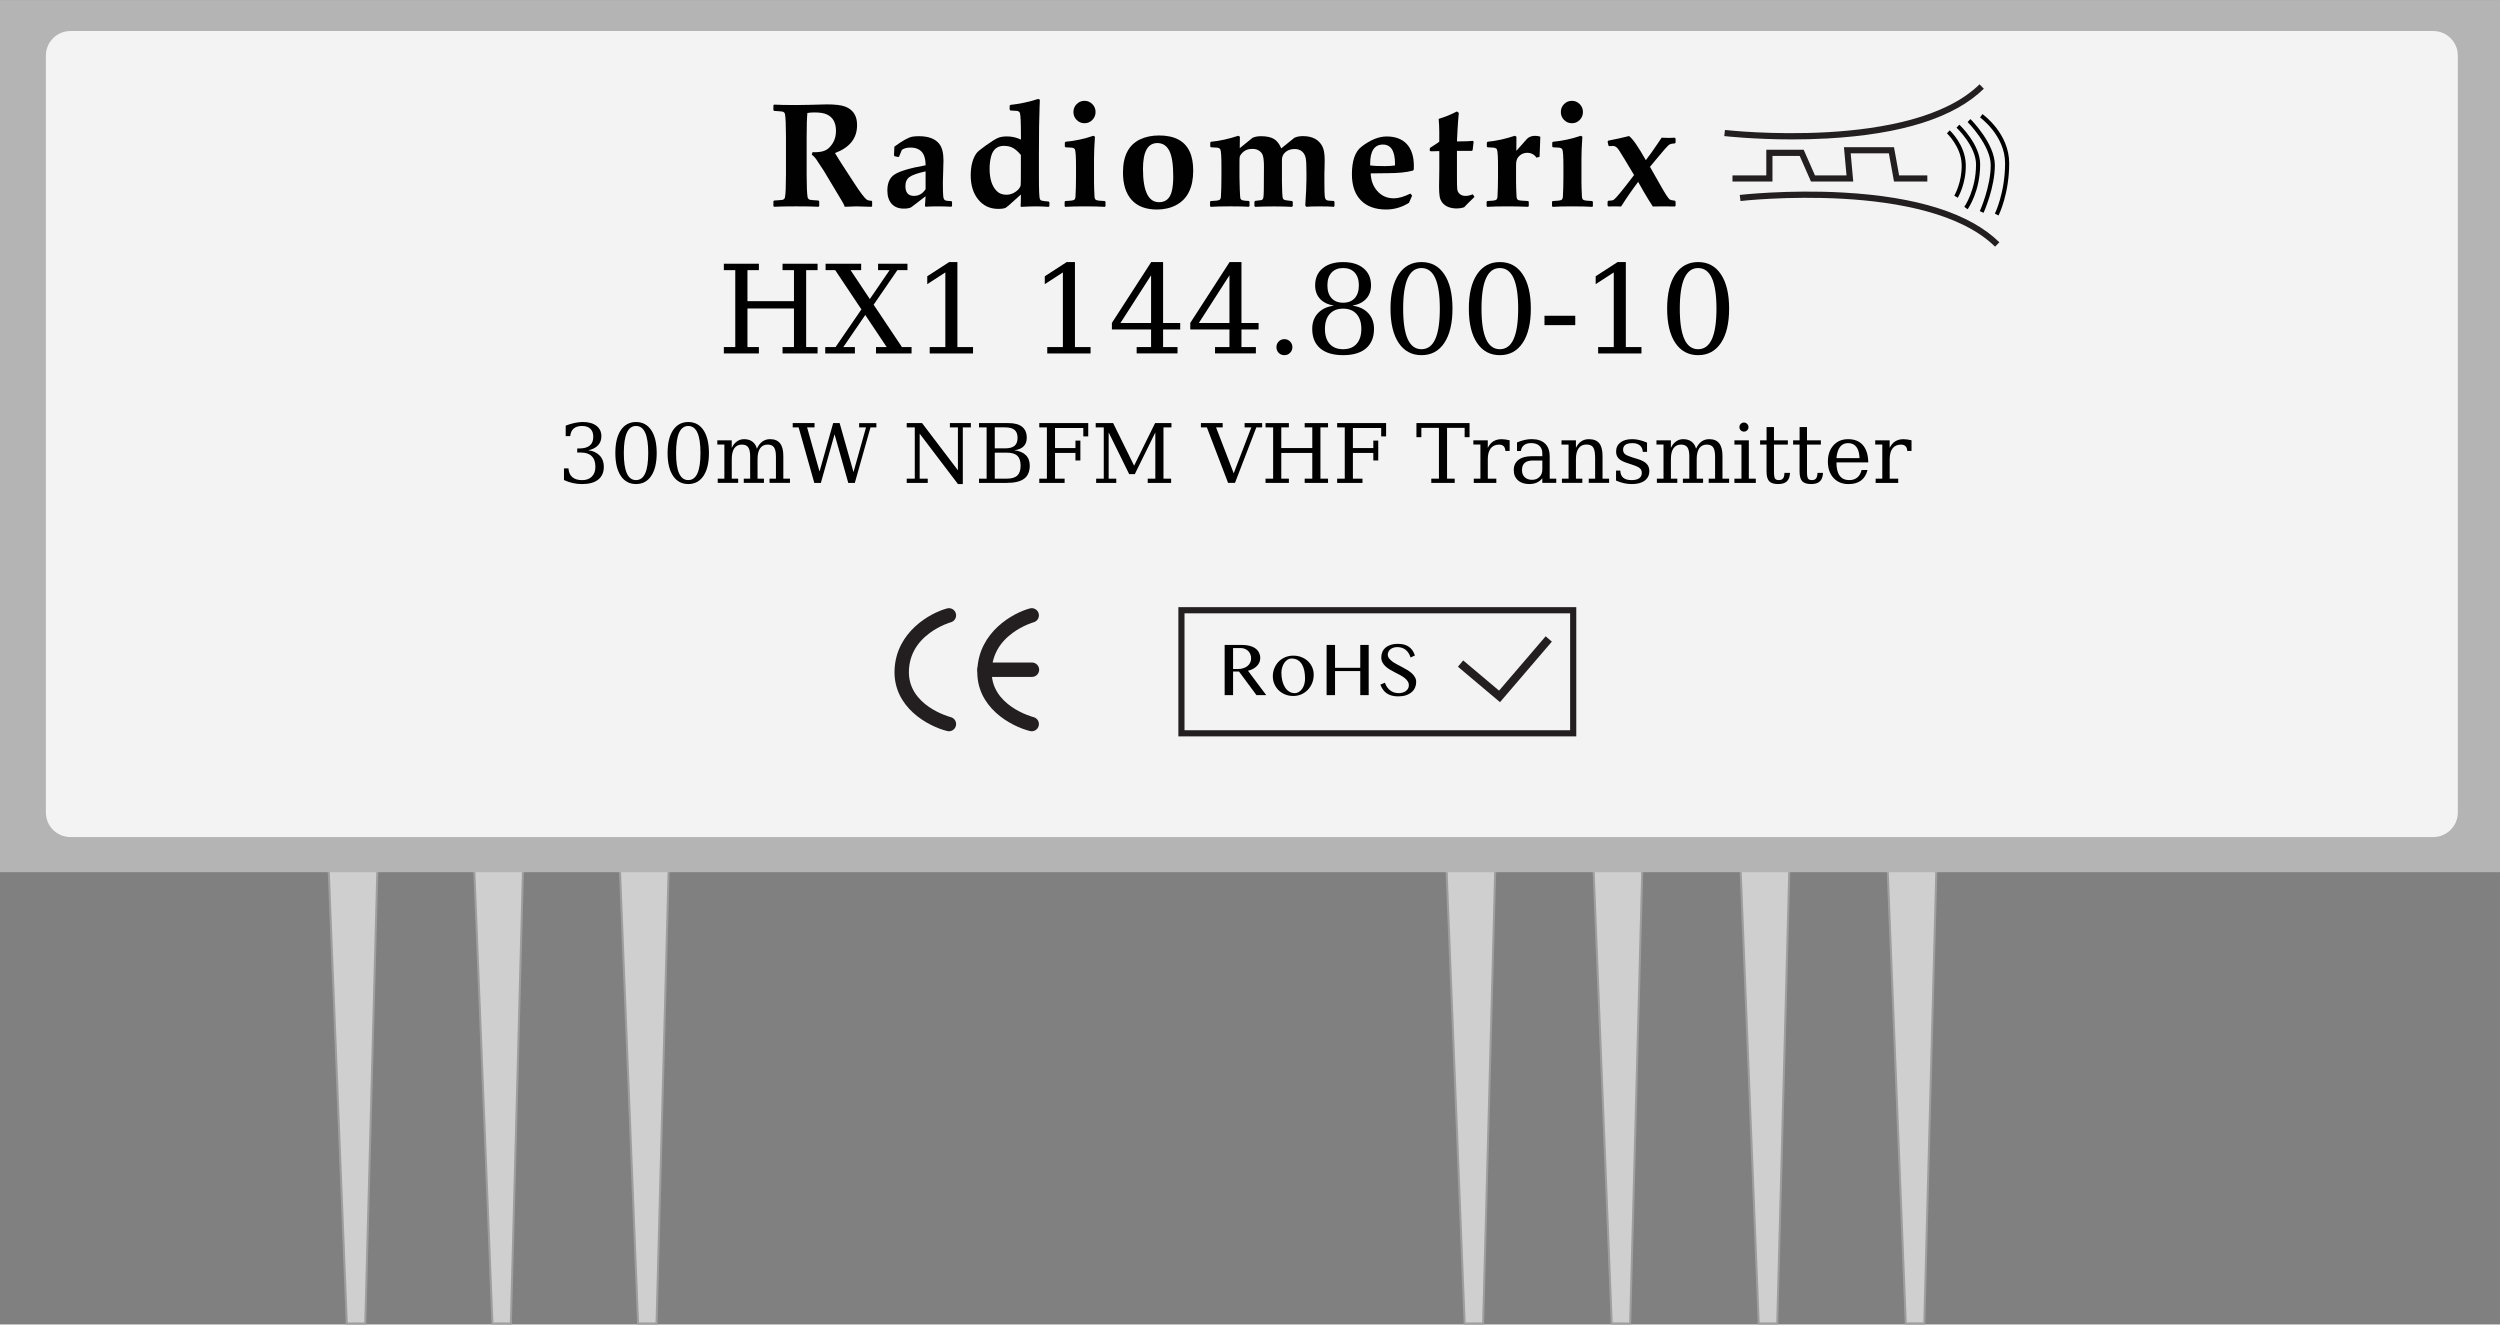 <?xml version="1.0" encoding="UTF-8" standalone="no"?>
<!-- Generator: Adobe Illustrator 16.0.0, SVG Export Plug-In . SVG Version: 6.00 Build 0)  -->

<svg
   xmlns:dc="http://purl.org/dc/elements/1.1/"
   xmlns:cc="http://creativecommons.org/ns#"
   xmlns:rdf="http://www.w3.org/1999/02/22-rdf-syntax-ns#"
   xmlns:svg="http://www.w3.org/2000/svg"
   xmlns="http://www.w3.org/2000/svg"
   xmlns:sodipodi="http://sodipodi.sourceforge.net/DTD/sodipodi-0.dtd"
   xmlns:inkscape="http://www.inkscape.org/namespaces/inkscape"
   width="1.693in"
   x="0px"
   version="1.1"
   y="0px"
   gorn="0"
   height="0.897in"
   viewBox="0 0 121.89 64.57"
   id="Layer_1"
   enable-background="new 0 0 121.89 64.57"
   xml:space="preserve"
   inkscape:version="0.91 r13725"
   sodipodi:docname="HX1_breadbord.svg"><rect x="0" y="0" width="121.89" height="64.57" fill="#808080" stroke="none"/><defs
     id="defs188" /><sodipodi:namedview
     pagecolor="#ffffff"
     bordercolor="#666666"
     borderopacity="1"
     objecttolerance="10"
     gridtolerance="10"
     guidetolerance="10"
     inkscape:pageopacity="0"
     inkscape:pageshadow="2"
     inkscape:window-width="1366"
     inkscape:window-height="715"
     id="namedview186"
     showgrid="false"
     inkscape:zoom="3.2950682"
     inkscape:cx="64.285868"
     inkscape:cy="58.211743"
     inkscape:window-x="0"
     inkscape:window-y="24"
     inkscape:window-maximized="1"
     inkscape:current-layer="Layer_1" /><desc
     id="desc3"><referenceFile>ntx2.svg</referenceFile></desc><g
     id="g5"><path
       style="fill:#cfcfcf"
       d="m 16.009,42.021 0.9,22.5 0.9,0 0.6,-22.5 z"
       id="polygon7" /><path
       fill="#9E9E9E"
       gorn="0.1.1"
       id="connector8pin"
       d="M17.857,64.571H16.86l-0.002-0.048l-0.901-22.553h2.503L17.857,64.571z M16.957,64.472h0.803l0.598-22.401h-2.297L16.957,64.472z" /></g><g
     id="g10"><path
       style="fill:#cfcfcf"
       d="m 23.108,42.021 0.901,22.5 0.899,0 0.601,-22.5"
       id="polyline12" /><path
       style="fill:#9e9e9e"
       d="m 24.957,64.571 -0.996,0 -0.002,-0.048 -0.9,-22.501 0.099,-0.003 0.899,22.453 0.802,0 0.6,-22.452 0.1,10e-4 z"
       id="connector9pin" /></g><g
     id="g15"><path
       style="fill:#cfcfcf"
       d="m 30.209,42.021 0.9,22.5 0.901,0 0.599,-22.5"
       id="polyline17" /><path
       style="fill:#9e9e9e"
       d="m 32.059,64.571 -0.997,0 -0.002,-0.048 -0.901,-22.501 0.101,-0.003 0.897,22.453 0.804,0 0.599,-22.452 0.099,10e-4 z"
       id="connector10pin" /></g><g
     id="g20"><path
       style="fill:#cfcfcf"
       d="m 92.02,42.02 0.899,22.501 0.9,0 0.6,-22.501"
       id="polyline22" /><path
       style="fill:#9e9e9e"
       d="m 93.868,64.57 -0.997,0 -0.002,-0.047 -0.9,-22.502 0.1,-0.003 0.898,22.453 0.804,0 0.598,-22.451 0.101,10e-4 z"
       id="connector14pin" /></g><g
     id="g25"><path
       style="fill:#cfcfcf"
       d="m 70.511,42.021 0.9,22.5 0.901,0 0.599,-22.5 z"
       id="polygon27" /><path
       fill="#9E9E9E"
       gorn="0.5.1"
       id="connector11pin"
       d="M72.359,64.571h-0.996l-0.002-0.048l-0.902-22.553h2.504L72.359,64.571z M71.459,64.472h0.804l0.597-22.401h-2.296L71.459,64.472z" /></g><g
     id="g30"><path
       style="fill:#cfcfcf"
       d="m 77.68,42.021 0.9,22.5 0.9,0 0.6,-22.5"
       id="polyline32" /><path
       style="fill:#9e9e9e"
       d="m 79.529,64.571 -0.996,0 -0.002,-0.048 -0.9,-22.501 0.099,-0.003 0.899,22.453 0.803,0 0.599,-22.452 0.1,10e-4 z"
       id="connector12pin" /></g><g
     id="g35"><path
       style="fill:#cfcfcf"
       d="m 84.85,42.021 0.9,22.5 0.9,0 0.6,-22.5"
       id="polyline37" /><path
       style="fill:#9e9e9e"
       d="m 86.699,64.571 -0.998,0 -0.002,-0.048 -0.9,-22.501 0.101,-0.003 0.897,22.453 0.805,0 0.597,-22.452 0.102,10e-4 z"
       id="connector13pin" /></g><path
     style="fill:#b4b4b4"
     d="m 0,-0.001 121.89,0 0,42.521 -121.89,0 z"
     id="rect40" /><path
     d="M119.834,39.607c0,0.662-0.537,1.199-1.2,1.199H3.436c-0.663,0-1.2-0.537-1.2-1.199v-36.9c0-0.663,0.537-1.2,1.2-1.2h115.198c0.663,0,1.2,0.537,1.2,1.2V39.607z"
     id="path42"
     fill="#F3F3F3" /><g
     id="g44"><path
       fill="#010101"
       d="M42.522,10.042l-0.035,0.035c-0.017,0-0.061-0.001-0.134-0.003c-0.321-0.012-0.521-0.018-0.601-0.018c-0.12,0-0.31,0.007-0.57,0.021c-0.009-0.056-0.054-0.15-0.133-0.281L40.177,8.34l-0.391-0.594c-0.049-0.072-0.118-0.144-0.207-0.214l0.038-0.12c0.054,0.002,0.094,0.004,0.12,0.004c0.229,0,0.41-0.037,0.541-0.109c0.12-0.065,0.229-0.18,0.331-0.344c0.101-0.164,0.15-0.36,0.15-0.587c0-0.396-0.147-0.663-0.442-0.801c-0.141-0.066-0.346-0.099-0.615-0.099c-0.117,0-0.23,0.009-0.338,0.028c-0.023,0.229-0.035,0.621-0.035,1.174v1.838c0,0.558,0.016,0.921,0.046,1.09c0.012,0.068,0.052,0.111,0.119,0.13c0.035,0.009,0.173,0.021,0.411,0.035l0.036,0.035v0.235l-0.032,0.035c-0.234-0.014-0.596-0.021-1.083-0.021c-0.504,0-0.864,0.007-1.083,0.021l-0.035-0.032V9.807l0.035-0.035c0.239-0.014,0.377-0.026,0.412-0.035c0.067-0.019,0.107-0.062,0.119-0.13c0.03-0.168,0.046-0.532,0.046-1.09v-1.86c0-0.558-0.016-0.921-0.046-1.09c-0.012-0.068-0.052-0.111-0.119-0.13c-0.035-0.009-0.173-0.021-0.412-0.035l-0.035-0.035V5.127l0.035-0.032c0.23,0.014,0.591,0.021,1.083,0.021c0.286,0,0.519-0.004,0.696-0.011c0.354-0.014,0.619-0.021,0.795-0.021c0.405,0,0.703,0.036,0.893,0.109c0.256,0.099,0.427,0.265,0.514,0.499c0.042,0.115,0.063,0.251,0.063,0.408c0,0.637-0.359,1.09-1.076,1.357c0.117,0.197,0.241,0.396,0.373,0.598l0.541,0.833c0.318,0.492,0.531,0.772,0.637,0.84c0.054,0.035,0.129,0.053,0.225,0.053l0.035,0.035V10.042z"
       id="path46" /><path
       fill="#010101"
       d="M46.418,10.035l-0.038,0.039c-0.197-0.012-0.424-0.018-0.679-0.018c-0.199,0-0.391,0.006-0.573,0.018l-0.031-0.039l0.031-0.471l-0.682,0.521c-0.055,0.04-0.132,0.064-0.232,0.074c-0.04,0.004-0.087,0.007-0.141,0.007c-0.26,0-0.46-0.079-0.6-0.235c-0.14-0.157-0.209-0.374-0.209-0.65c0-0.366,0.116-0.625,0.348-0.777c0.251-0.166,0.756-0.316,1.516-0.45c0-0.373-0.099-0.623-0.295-0.749c-0.12-0.077-0.263-0.116-0.43-0.116c-0.183,0-0.326,0.037-0.432,0.112l-0.134,0.327l-0.046,0.024l-0.18-0.042L43.588,7.56l0.018-0.415c0.387-0.286,0.678-0.448,0.872-0.485c0.082-0.017,0.188-0.025,0.32-0.025c0.461,0,0.791,0.121,0.987,0.362C45.929,7.173,46,7.443,46,7.806c0,0.089-0.004,0.232-0.011,0.429c-0.012,0.328-0.018,0.547-0.018,0.658c0,0.354,0.006,0.58,0.018,0.677s0.039,0.159,0.083,0.185c0.043,0.026,0.146,0.041,0.311,0.045l0.035,0.039V10.035z M45.128,9.216V8.351c-0.387,0.084-0.647,0.175-0.782,0.272s-0.202,0.246-0.202,0.445c0,0.319,0.14,0.478,0.418,0.478C44.799,9.546,44.988,9.436,45.128,9.216z"
       id="path48" /><path
       fill="#010101"
       d="M51.163,10.045l-0.035,0.035c-0.229-0.016-0.437-0.024-0.622-0.024c-0.176,0-0.414,0.008-0.714,0.024l-0.031-0.024c0.009-0.115,0.014-0.307,0.014-0.577c-0.084,0.07-0.205,0.178-0.362,0.324c-0.194,0.18-0.321,0.288-0.38,0.323c-0.074,0.035-0.196,0.053-0.365,0.053c-0.4,0-0.725-0.151-0.971-0.454s-0.369-0.694-0.369-1.174c0-0.466,0.096-0.83,0.285-1.09c0.049-0.068,0.194-0.188,0.436-0.362c0.281-0.202,0.486-0.33,0.615-0.383c0.113-0.047,0.256-0.07,0.43-0.07c0.243,0,0.471,0.051,0.682,0.155V6.604c0-0.616-0.016-0.979-0.046-1.09c-0.017-0.061-0.064-0.098-0.144-0.112c-0.038-0.007-0.146-0.014-0.324-0.021l-0.035-0.039V5.148l0.035-0.039c0.45-0.047,0.904-0.144,1.361-0.292l0.077,0.042c0,0.009-0.005,0.125-0.014,0.348c-0.021,0.504-0.032,1.261-0.032,2.271v1.136c0,0.659,0.016,1.021,0.046,1.086c0.019,0.04,0.045,0.064,0.077,0.074c0.052,0.017,0.169,0.032,0.352,0.046l0.035,0.035V10.045z M49.774,8.21V7.549c-0.169-0.202-0.33-0.331-0.485-0.387c-0.105-0.038-0.218-0.056-0.337-0.056c-0.324,0-0.532,0.167-0.626,0.499c-0.052,0.186-0.077,0.392-0.077,0.619c0,0.485,0.113,0.845,0.341,1.079c0.119,0.125,0.28,0.187,0.481,0.187c0.166,0,0.321-0.053,0.464-0.158c0.129-0.094,0.205-0.195,0.229-0.302C49.771,8.997,49.774,8.724,49.774,8.21z"
       id="path50" /><path
       fill="#010101"
       d="M53.9,10.045l-0.035,0.035c-0.223-0.016-0.544-0.024-0.963-0.024c-0.42,0-0.74,0.008-0.96,0.024l-0.035-0.035V9.831l0.035-0.035c0.225-0.007,0.364-0.024,0.418-0.053c0.047-0.021,0.073-0.077,0.077-0.168c0.017-0.305,0.025-0.632,0.025-0.981V8.091c0-0.455-0.018-0.724-0.053-0.809c-0.02-0.047-0.069-0.076-0.151-0.088c-0.028-0.005-0.13-0.011-0.306-0.018l-0.035-0.035V6.945l0.035-0.039c0.449-0.04,0.903-0.137,1.36-0.292l0.073,0.046c-0.03,0.426-0.045,0.786-0.045,1.079v1.122c0,0.171,0.008,0.409,0.024,0.714c0.005,0.091,0.03,0.147,0.077,0.168c0.054,0.028,0.193,0.046,0.418,0.053L53.9,9.831V10.045z M53.415,5.458c0,0.15-0.053,0.278-0.158,0.385c-0.105,0.107-0.231,0.16-0.38,0.16c-0.149,0-0.277-0.053-0.383-0.16c-0.105-0.106-0.158-0.235-0.158-0.385c0-0.155,0.054-0.285,0.16-0.39s0.233-0.158,0.381-0.158c0.146,0,0.271,0.053,0.378,0.158C53.362,5.173,53.415,5.303,53.415,5.458z"
       id="path52" /><path
       fill="#010101"
       d="M58.176,8.312c0,0.83-0.278,1.391-0.836,1.684c-0.272,0.143-0.583,0.214-0.933,0.214c-0.539,0-0.949-0.156-1.231-0.468c-0.283-0.312-0.424-0.758-0.424-1.339c0-0.804,0.274-1.339,0.822-1.607c0.27-0.131,0.583-0.197,0.938-0.197c0.748,0,1.244,0.259,1.487,0.777C58.118,7.625,58.176,7.938,58.176,8.312z M57.203,8.601c0-0.583-0.063-1.001-0.191-1.253s-0.323-0.378-0.586-0.378c-0.466,0-0.699,0.421-0.699,1.262c0,1.081,0.262,1.621,0.784,1.621c0.325,0,0.533-0.179,0.622-0.538C57.179,9.127,57.203,8.889,57.203,8.601z"
       id="path54" /><path
       fill="#010101"
       d="M65.064,10.039l-0.035,0.039c-0.135-0.014-0.377-0.021-0.723-0.021c-0.289,0-0.494,0.007-0.615,0.021l-0.051-0.067c0.039-0.583,0.057-1.009,0.057-1.276v-0.32c0-0.344-0.01-0.575-0.031-0.692c-0.025-0.141-0.084-0.253-0.176-0.337s-0.215-0.126-0.373-0.126c-0.176,0-0.322,0.049-0.439,0.147s-0.176,0.224-0.176,0.376v1.048l0.014,0.556c0.006,0.15,0.018,0.249,0.039,0.295c0.014,0.03,0.047,0.053,0.096,0.066c0.041,0.012,0.156,0.027,0.34,0.046l0.039,0.035v0.211l-0.041,0.039c-0.285-0.014-0.572-0.021-0.861-0.021c-0.362,0-0.671,0.007-0.929,0.021l-0.039-0.039V9.831l0.035-0.042c0.148-0.014,0.25-0.027,0.307-0.039c0.042-0.01,0.072-0.045,0.091-0.105c0.015-0.045,0.022-0.175,0.025-0.391l0.007-1.135c0-0.263-0.021-0.45-0.06-0.562c-0.033-0.089-0.096-0.163-0.187-0.222c-0.082-0.054-0.19-0.081-0.324-0.081c-0.211,0-0.378,0.07-0.502,0.211c-0.059,0.066-0.094,0.119-0.104,0.158c-0.01,0.04-0.016,0.128-0.016,0.264V8.65c0,0.15,0.005,0.345,0.015,0.583c0.009,0.246,0.019,0.389,0.027,0.429c0.015,0.049,0.054,0.083,0.118,0.1s0.162,0.027,0.294,0.03l0.035,0.035v0.214l-0.035,0.035c-0.199-0.014-0.497-0.021-0.894-0.021c-0.419,0-0.739,0.008-0.96,0.024l-0.035-0.035V9.831l0.035-0.035c0.226-0.007,0.365-0.024,0.419-0.053c0.047-0.021,0.072-0.077,0.077-0.168c0.017-0.305,0.024-0.632,0.024-0.981V8.091c0-0.469-0.018-0.738-0.053-0.809c-0.023-0.047-0.073-0.076-0.151-0.088c-0.027-0.005-0.13-0.011-0.306-0.018l-0.035-0.035V6.945l0.035-0.039c0.422-0.04,0.866-0.137,1.333-0.292l0.077,0.046l-0.007,0.559l0.625-0.506c0.115-0.052,0.251-0.078,0.408-0.078c0.27,0,0.479,0.044,0.63,0.132c0.148,0.088,0.27,0.242,0.361,0.462l0.641-0.517c0.113-0.054,0.254-0.081,0.418-0.081c0.451,0,0.766,0.164,0.941,0.492c0.078,0.146,0.117,0.368,0.117,0.668c0,0.124-0.002,0.217-0.004,0.278L64.58,8.203c-0.004,0.113-0.008,0.188-0.008,0.225v0.457c0,0.354,0.006,0.58,0.018,0.677c0.012,0.098,0.039,0.159,0.082,0.185c0.041,0.026,0.162,0.041,0.357,0.046l0.035,0.039V10.039z"
       id="path56" /><path
       fill="#010101"
       d="M68.934,8.084c0,0.04-0.002,0.1-0.004,0.179l-0.039,0.049c-0.309,0.084-0.719,0.126-1.23,0.126c-0.092,0-0.229,0.001-0.414,0.005c-0.186,0.003-0.324,0.005-0.418,0.005c0.014,0.345,0.119,0.629,0.318,0.854c0.209,0.242,0.48,0.362,0.816,0.362c0.225,0,0.492-0.078,0.803-0.232l0.084,0.102l-0.154,0.348c-0.344,0.218-0.715,0.327-1.115,0.327c-0.527,0-0.938-0.149-1.229-0.447c-0.293-0.297-0.438-0.722-0.438-1.272c0-0.654,0.154-1.102,0.467-1.343c0.432-0.333,0.84-0.499,1.227-0.499c0.42,0,0.744,0.121,0.975,0.362C68.816,7.26,68.934,7.617,68.934,8.084z M68.016,7.992c0-0.633-0.197-0.949-0.59-0.949c-0.416,0-0.623,0.314-0.623,0.942v0.077c0.137,0.021,0.377,0.032,0.725,0.032c0.18,0,0.342-0.01,0.484-0.032C68.014,8.03,68.016,8.006,68.016,7.992z"
       id="path58" /><path
       fill="#010101"
       d="M71.889,9.596c-0.016,0.019-0.066,0.068-0.15,0.147c-0.139,0.131-0.258,0.251-0.355,0.359c-0.115,0.037-0.23,0.056-0.348,0.056c-0.326,0-0.564-0.095-0.715-0.285c-0.062-0.082-0.105-0.177-0.127-0.285c-0.023-0.129-0.033-0.297-0.031-0.506l0.012-0.84V7.363h-0.096L69.893,7.37h-0.145l-0.039-0.032V7.247l0.027-0.053c0.043-0.028,0.109-0.07,0.197-0.126c0.105-0.066,0.186-0.121,0.24-0.166V6.424c0-0.199-0.01-0.41-0.029-0.633c0.176-0.056,0.318-0.106,0.428-0.149s0.264-0.114,0.463-0.213l0.09,0.07c-0.027,0.291-0.047,0.551-0.059,0.781l-0.031,0.608h0.115c0.256,0,0.477-0.008,0.66-0.025l0.039,0.039l-0.049,0.412l-0.035,0.035h-0.73v1.192c0,0.382,0.004,0.607,0.014,0.675c0.012,0.099,0.053,0.178,0.125,0.239c0.07,0.061,0.168,0.091,0.289,0.091c0.096,0,0.213-0.026,0.348-0.077L71.889,9.596z"
       id="path60" /><path
       fill="#010101"
       d="M75.1,6.66l-0.023,0.625c-0.004,0.103-0.008,0.22-0.014,0.352l-0.148,0.046c-0.111-0.16-0.264-0.239-0.457-0.239c-0.176,0-0.322,0.07-0.436,0.211c-0.07,0.087-0.105,0.214-0.105,0.383v0.823c0,0.171,0.008,0.409,0.023,0.714c0.006,0.086,0.029,0.143,0.074,0.168s0.207,0.043,0.488,0.053l0.035,0.032v0.214l-0.035,0.035c-0.344-0.014-0.686-0.021-1.025-0.021c-0.42,0-0.74,0.008-0.961,0.024l-0.035-0.035V9.831l0.035-0.035c0.225-0.007,0.365-0.024,0.418-0.053c0.047-0.021,0.074-0.077,0.078-0.168c0.016-0.305,0.025-0.632,0.025-0.981V8.091c0-0.469-0.018-0.738-0.053-0.809c-0.023-0.047-0.074-0.076-0.152-0.088c-0.027-0.005-0.129-0.011-0.305-0.018l-0.035-0.035V6.945l0.035-0.039c0.422-0.04,0.865-0.137,1.332-0.292l0.076,0.046L73.93,7.349c0.145-0.169,0.32-0.366,0.527-0.591c0.096-0.094,0.227-0.141,0.395-0.141C74.949,6.618,75.031,6.632,75.1,6.66z"
       id="path62" /><path
       fill="#010101"
       d="M77.664,10.045l-0.035,0.035c-0.223-0.016-0.545-0.024-0.963-0.024c-0.42,0-0.74,0.008-0.961,0.024l-0.035-0.035V9.831l0.035-0.035c0.225-0.007,0.365-0.024,0.418-0.053c0.047-0.021,0.074-0.077,0.078-0.168c0.016-0.305,0.025-0.632,0.025-0.981V8.091c0-0.455-0.018-0.724-0.053-0.809c-0.02-0.047-0.07-0.076-0.152-0.088c-0.027-0.005-0.129-0.011-0.305-0.018l-0.035-0.035V6.945l0.035-0.039c0.449-0.04,0.902-0.137,1.359-0.292L77.15,6.66c-0.031,0.426-0.045,0.786-0.045,1.079v1.122c0,0.171,0.008,0.409,0.023,0.714c0.006,0.091,0.031,0.147,0.078,0.168c0.053,0.028,0.193,0.046,0.418,0.053l0.039,0.035V10.045z M77.178,5.458c0,0.15-0.053,0.278-0.158,0.385c-0.105,0.107-0.23,0.16-0.379,0.16c-0.15,0-0.277-0.053-0.383-0.16C76.152,5.736,76.1,5.607,76.1,5.458c0-0.155,0.053-0.285,0.16-0.39c0.105-0.105,0.232-0.158,0.381-0.158c0.145,0,0.271,0.053,0.377,0.158C77.125,5.173,77.178,5.303,77.178,5.458z"
       id="path64" /><path
       fill="#010101"
       d="M81.693,10.028l-0.035,0.035c-0.119-0.004-0.295-0.007-0.529-0.007c-0.305,0-0.486,0.002-0.543,0.007c-0.041-0.056-0.113-0.17-0.217-0.341c-0.053-0.084-0.129-0.212-0.229-0.383l-0.271-0.478c-0.297,0.394-0.574,0.794-0.83,1.202c-0.076-0.004-0.178-0.007-0.305-0.007c-0.158,0-0.262,0.002-0.312,0.007l-0.043-0.039V9.821l0.039-0.039c0.129-0.002,0.217-0.019,0.264-0.049c0.047-0.031,0.15-0.142,0.309-0.334c0.172-0.209,0.398-0.498,0.68-0.869l-0.461-0.77c-0.135-0.225-0.227-0.374-0.277-0.446c-0.057-0.082-0.107-0.137-0.152-0.164s-0.1-0.041-0.164-0.041c-0.021,0-0.07,0.005-0.148,0.014l-0.049-0.032l-0.039-0.19l0.031-0.049c0.396-0.078,0.734-0.152,1.014-0.225c0.18,0.133,0.453,0.526,0.818,1.178c0.174-0.225,0.367-0.498,0.584-0.819l0.186-0.278c0.143,0.007,0.264,0.011,0.363,0.011c0.094,0,0.186-0.003,0.277-0.011l0.041,0.042v0.2l-0.035,0.035c-0.123,0.009-0.207,0.026-0.25,0.049c-0.045,0.023-0.125,0.101-0.242,0.232c-0.074,0.082-0.213,0.248-0.418,0.496l-0.303,0.366l0.508,0.896c0.238,0.424,0.393,0.658,0.459,0.7c0.031,0.019,0.113,0.038,0.246,0.056l0.035,0.039V10.028z"
       id="path66" /></g><g
     id="g100"><path
       fill="#231F20"
       d="M87.387,6.792c-1.896,0-3.301-0.161-3.319-0.163l0.035-0.298c0.091,0.011,9.102,1.02,12.411-2.225l0.21,0.214c-1.437,1.409-4.007,2.225-7.639,2.426C88.493,6.779,87.921,6.792,87.387,6.792z"
       id="path102" /><path
       fill="#231F20"
       d="M97.271,12.021C93.96,8.774,84.95,9.785,84.859,9.796l-0.035-0.298c0.023-0.002,2.328-0.266,5.018-0.117c3.632,0.201,6.202,1.017,7.639,2.426L97.271,12.021z"
       id="path104" /><path
       style="fill:#231f20"
       d="m 93.969,8.846 -1.625,0 -0.25,-1.375 -1.862,0 0.125,1.375 -2.061,0 -0.55,-1.25 -1.327,0 0,1.25 -1.95,0 0,-0.3 1.649,0 0,-1.25 1.823,0 0.55,1.25 1.538,0 -0.125,-1.375 2.44,0 0.25,1.375 1.375,0 z"
       id="polygon106" /><path
       fill="#010101"
       d="M95.454,9.636l-0.171-0.103c0.004-0.006,0.385-0.651,0.36-1.521c-0.023-0.858-0.711-1.511-0.718-1.517l0.136-0.146c0.031,0.029,0.757,0.714,0.782,1.658C95.869,8.937,95.472,9.608,95.454,9.636z"
       id="path108" /><path
       fill="#010101"
       d="M95.934,10.196l-0.162-0.116c0.006-0.008,0.572-0.818,0.572-2.071c0-0.883-0.942-1.781-0.952-1.79l0.138-0.146c0.041,0.039,1.015,0.966,1.015,1.936C96.544,9.33,95.959,10.162,95.934,10.196z"
       id="path110" /><path
       fill="#010101"
       d="M96.71,10.371l-0.182-0.083c0.005-0.012,0.532-1.186,0.532-2.242c0-0.964-1.118-2.093-1.129-2.104l0.142-0.141C96.121,5.849,97.261,7,97.261,8.046C97.261,9.147,96.732,10.322,96.71,10.371z"
       id="path112" /><path
       fill="#010101"
       d="M97.441,10.5l-0.179-0.089c0.005-0.01,0.498-1.016,0.498-2.458c0-1.348-1.208-2.225-1.22-2.233l0.116-0.163c0.053,0.038,1.304,0.946,1.304,2.396C97.961,9.444,97.463,10.457,97.441,10.5z"
       id="path114" /><path
       fill="none"
       stroke="#010101"
       stroke-width="2"
       d="M98.777,9.354"
       stroke-miterlimit="10"
       id="path116" /></g><g
     id="g162"><path
       fill="#231F20"
       d="M76.853,35.898h-19.4v-6.301h19.4V35.898z M57.752,35.598h18.801v-5.7H57.752V35.598z"
       id="path164" /><path
       style="fill:#231f20"
       d="m 73.134,34.229 -2.052,-1.728 0.258,-0.306 1.748,1.472 2.271,-2.649 0.304,0.26 z"
       id="polygon166" /><g
       id="g168"><path
         fill="#010101"
         d="M59.709,31.439h0.848c0.147,0,0.276,0.016,0.388,0.047c0.11,0.032,0.202,0.076,0.276,0.133s0.13,0.124,0.167,0.202s0.057,0.163,0.057,0.256c0,0.076-0.015,0.147-0.043,0.213c-0.029,0.066-0.07,0.126-0.123,0.179c-0.053,0.054-0.115,0.1-0.189,0.139s-0.155,0.069-0.244,0.09l0.891,1.188H61.26l-0.852-1.151H60.12v1.151h-0.411V31.439z M60.12,32.613h0.237c0.093,0,0.178-0.012,0.256-0.037c0.078-0.024,0.146-0.059,0.203-0.104c0.058-0.045,0.103-0.1,0.135-0.165c0.032-0.064,0.048-0.136,0.048-0.216c0-0.073-0.013-0.14-0.038-0.202c-0.026-0.062-0.062-0.114-0.107-0.158s-0.101-0.078-0.164-0.103c-0.062-0.025-0.132-0.037-0.207-0.037H60.12V32.613z"
         id="path170" /><path
         fill="#010101"
         d="M63.055,33.928c-0.144,0-0.277-0.025-0.399-0.075s-0.228-0.119-0.316-0.206c-0.089-0.086-0.157-0.188-0.207-0.305c-0.051-0.117-0.075-0.241-0.075-0.374c0-0.139,0.024-0.271,0.075-0.393c0.05-0.122,0.118-0.229,0.207-0.32s0.194-0.163,0.316-0.215s0.256-0.079,0.399-0.079c0.145,0,0.277,0.024,0.398,0.072c0.121,0.048,0.227,0.114,0.315,0.198c0.089,0.083,0.159,0.182,0.209,0.295c0.05,0.113,0.074,0.234,0.074,0.363c0,0.143-0.024,0.277-0.074,0.404c-0.05,0.125-0.12,0.236-0.209,0.33s-0.194,0.169-0.315,0.223C63.332,33.9,63.199,33.928,63.055,33.928z M63.125,33.789c0.074,0,0.142-0.02,0.203-0.057c0.062-0.039,0.115-0.09,0.16-0.153s0.08-0.139,0.104-0.224c0.024-0.086,0.037-0.176,0.037-0.271c0-0.137-0.012-0.265-0.035-0.384c-0.023-0.119-0.062-0.223-0.114-0.312c-0.053-0.089-0.121-0.159-0.206-0.21c-0.084-0.051-0.188-0.077-0.311-0.077c-0.063,0-0.124,0.018-0.183,0.055c-0.059,0.036-0.11,0.086-0.156,0.149c-0.045,0.063-0.081,0.137-0.107,0.221c-0.027,0.084-0.041,0.174-0.041,0.269c0,0.137,0.015,0.267,0.044,0.387c0.029,0.121,0.071,0.226,0.127,0.315c0.055,0.09,0.123,0.16,0.204,0.213C62.932,33.764,63.023,33.789,63.125,33.789z"
         id="path172" /><path
         fill="#010101"
         d="M65.091,32.713v1.174H64.68v-2.449h0.411v1.116h1.23v-1.116h0.411v2.449h-0.411v-1.174H65.091z"
         id="path174" /><path
         fill="#010101"
         d="M68.198,33.789c0.061,0,0.121-0.008,0.18-0.024c0.06-0.017,0.112-0.041,0.158-0.073c0.047-0.033,0.084-0.074,0.112-0.121c0.027-0.047,0.042-0.102,0.042-0.164c0-0.075-0.02-0.142-0.059-0.199c-0.038-0.059-0.089-0.112-0.151-0.161c-0.062-0.049-0.135-0.095-0.216-0.138s-0.163-0.086-0.247-0.129c-0.083-0.043-0.166-0.088-0.247-0.136c-0.08-0.047-0.152-0.1-0.215-0.158s-0.113-0.123-0.152-0.195c-0.038-0.072-0.058-0.155-0.058-0.249s0.018-0.181,0.053-0.261c0.035-0.081,0.087-0.15,0.154-0.208c0.068-0.059,0.151-0.104,0.251-0.138c0.099-0.033,0.213-0.05,0.342-0.05c0.231,0,0.415,0.048,0.549,0.146c0.135,0.097,0.231,0.238,0.291,0.422l-0.211,0.097c-0.024-0.075-0.056-0.144-0.094-0.206c-0.038-0.062-0.084-0.115-0.137-0.16c-0.054-0.044-0.115-0.079-0.185-0.103c-0.068-0.024-0.146-0.036-0.233-0.036c-0.077,0-0.145,0.011-0.203,0.033c-0.058,0.021-0.105,0.05-0.144,0.084s-0.067,0.074-0.087,0.118c-0.019,0.044-0.028,0.089-0.028,0.134c0,0.064,0.02,0.124,0.06,0.177s0.092,0.104,0.156,0.152c0.064,0.048,0.139,0.094,0.222,0.138s0.168,0.089,0.254,0.135c0.086,0.045,0.171,0.093,0.254,0.142s0.157,0.104,0.222,0.162s0.116,0.123,0.156,0.192c0.04,0.07,0.06,0.147,0.06,0.232c0,0.098-0.019,0.189-0.055,0.273c-0.037,0.086-0.093,0.16-0.167,0.224c-0.073,0.063-0.165,0.114-0.274,0.151s-0.237,0.055-0.383,0.055c-0.117,0-0.222-0.013-0.314-0.038c-0.093-0.026-0.174-0.063-0.245-0.112c-0.071-0.05-0.132-0.109-0.182-0.182c-0.051-0.071-0.093-0.152-0.125-0.242l0.222-0.092c0.025,0.08,0.06,0.151,0.104,0.215c0.043,0.062,0.094,0.117,0.152,0.16c0.058,0.045,0.122,0.078,0.193,0.101C68.043,33.777,68.118,33.789,68.198,33.789z"
         id="path176" /></g></g><g
     id="g178"><path
       fill="#231F20"
       d="M46.266,35.648c-0.028,0-0.057-0.004-0.086-0.011c-0.927-0.231-2.654-1.158-2.564-3.007c0.089-1.822,1.712-2.74,2.558-2.971c0.187-0.051,0.379,0.059,0.43,0.246c0.051,0.186-0.059,0.378-0.245,0.429c-0.011,0.003-0.516,0.147-1.018,0.515c-0.645,0.472-0.99,1.083-1.025,1.815c-0.085,1.743,2.014,2.288,2.035,2.294c0.188,0.047,0.302,0.236,0.255,0.424C46.564,35.542,46.422,35.648,46.266,35.648z"
       id="path180" /><path
       fill="#231F20"
       d="M50.302,35.648c-0.027,0-0.057-0.004-0.085-0.011c-0.927-0.231-2.654-1.158-2.564-3.007c0.089-1.822,1.712-2.74,2.558-2.971c0.187-0.051,0.379,0.059,0.43,0.246c0.051,0.186-0.059,0.378-0.245,0.429c-0.011,0.003-0.516,0.147-1.018,0.515c-0.645,0.472-0.99,1.083-1.025,1.815c-0.085,1.743,2.014,2.288,2.035,2.294c0.188,0.047,0.302,0.236,0.255,0.424C50.602,35.542,50.459,35.648,50.302,35.648z"
       id="path182" /><path
       fill="#231F20"
       d="M50.315,32.998h-2.313c-0.193,0-0.351-0.156-0.351-0.35s0.157-0.351,0.351-0.351h2.313c0.193,0,0.35,0.157,0.35,0.351S50.509,32.998,50.315,32.998z"
       id="path184" /></g><g
     style="font-style:normal;font-weight:normal;font-size:32px;line-height:125%;font-family:sans-serif;letter-spacing:0px;word-spacing:0px;fill:#000000;fill-opacity:1;stroke:none;stroke-width:1px;stroke-linecap:butt;stroke-linejoin:miter;stroke-opacity:1"
     id="text3520" /><g
     style="font-style:normal;font-weight:normal;font-size:32px;line-height:125%;font-family:sans-serif;text-align:start;letter-spacing:0px;word-spacing:0px;writing-mode:lr-tb;text-anchor:start;fill:#000000;fill-opacity:1;stroke:none;stroke-width:1px;stroke-linecap:butt;stroke-linejoin:miter;stroke-opacity:1"
     id="text3532" /><g
     style="font-style:normal;font-variant:normal;font-weight:normal;font-stretch:normal;font-size:16px;line-height:125%;font-family:'DejaVu Serif';-inkscape-font-specification:'DejaVu Serif, Normal';text-align:start;letter-spacing:0px;word-spacing:0px;writing-mode:lr-tb;text-anchor:start;fill:#000000;fill-opacity:1;stroke:none;stroke-width:1px;stroke-linecap:butt;stroke-linejoin:miter;stroke-opacity:1"
     id="text3536" /><g
     style="font-style:normal;font-variant:normal;font-weight:normal;font-stretch:normal;font-size:12px;line-height:125%;font-family:'DejaVu Serif';-inkscape-font-specification:'DejaVu Serif, Normal';text-align:start;letter-spacing:0px;word-spacing:0px;writing-mode:lr-tb;text-anchor:start;fill:#f3f3f3;fill-opacity:1;stroke:none;stroke-width:1px;stroke-linecap:butt;stroke-linejoin:miter;stroke-opacity:1"
     id="text3540" /><g
     style="font-style:normal;font-variant:normal;font-weight:normal;font-stretch:normal;font-size:9px;line-height:125%;font-family:'DejaVu Serif';-inkscape-font-specification:'DejaVu Serif, Normal';text-align:start;letter-spacing:0px;word-spacing:0px;writing-mode:lr-tb;text-anchor:start;fill:#000000;fill-opacity:1;stroke:none;stroke-width:1px;stroke-linecap:butt;stroke-linejoin:miter;stroke-opacity:1"
     id="text3544" /><g
     style="font-style:normal;font-variant:normal;font-weight:normal;font-stretch:normal;font-size:9px;line-height:125%;font-family:'DejaVu Serif';-inkscape-font-specification:'DejaVu Serif, Normal';text-align:start;letter-spacing:0px;word-spacing:0px;writing-mode:lr-tb;text-anchor:start;fill:#000000;fill-opacity:1;stroke:none;stroke-width:1px;stroke-linecap:butt;stroke-linejoin:miter;stroke-opacity:1"
     id="text3548" /><g
     style="font-style:normal;font-variant:normal;font-weight:normal;font-stretch:normal;font-size:6px;line-height:125%;font-family:'DejaVu Serif';-inkscape-font-specification:'DejaVu Serif, Normal';text-align:start;letter-spacing:0px;word-spacing:0px;writing-mode:lr-tb;text-anchor:start;fill:#000000;fill-opacity:1;stroke:none;stroke-width:1px;stroke-linecap:butt;stroke-linejoin:miter;stroke-opacity:1"
     id="text3552"><path
       d="m 35.292,17.227 0,-0.311 0.557,0 0,-3.75 -0.557,0 0,-0.313 1.708,0 0,0.313 -0.557,0 0,1.512 2.268,0 0,-1.512 -0.557,0 0,-0.313 1.708,0 0,0.313 -0.557,0 0,3.75 0.557,0 0,0.311 -1.708,0 0,-0.311 0.557,0 0,-1.881 -2.268,0 0,1.881 0.557,0 0,0.311 -1.708,0 z"
       style=""
       id="path3427" /><path
       d="m 42.186,15.354 -1.069,1.562 0.565,0 0,0.311 -1.447,0 0,-0.311 0.504,0 1.26,-1.837 -1.277,-1.913 -0.469,0 0,-0.313 1.734,0 0,0.313 -0.516,0 0.938,1.409 0.964,-1.409 -0.562,0 0,-0.313 1.433,0 0,0.313 -0.492,0 -1.157,1.685 1.38,2.065 0.469,0 0,0.311 -1.734,0 0,-0.311 0.521,0 -1.043,-1.562 z"
       style=""
       id="path3429" /><path
       d="m 45.329,17.227 0,-0.311 0.762,0 0,-3.639 -0.882,0.571 0,-0.384 1.066,-0.691 0.404,0 0,4.143 0.762,0 0,0.311 -2.112,0 z"
       style=""
       id="path3431" /><path
       d="m 51.06,17.227 0,-0.311 0.762,0 0,-3.639 -0.882,0.571 0,-0.384 1.066,-0.691 0.404,0 0,4.143 0.762,0 0,0.311 -2.112,0 z"
       style=""
       id="path3433" /><path
       d="m 56.122,15.744 0,-2.326 -1.494,2.326 1.494,0 z m 1.289,1.482 -1.992,0 0,-0.311 0.703,0 0,-0.858 -1.91,0 0,-0.319 1.916,-2.965 0.58,0 0,2.971 0.835,0 0,0.313 -0.835,0 0,0.858 0.703,0 0,0.311 z"
       style=""
       id="path3435" /><path
       d="m 59.943,15.744 0,-2.326 -1.494,2.326 1.494,0 z m 1.289,1.482 -1.992,0 0,-0.311 0.703,0 0,-0.858 -1.91,0 0,-0.319 1.916,-2.965 0.58,0 0,2.971 0.835,0 0,0.313 -0.835,0 0,0.858 0.703,0 0,0.311 z"
       style=""
       id="path3437" /><path
       d="m 62.234,16.922 q 0,-0.164 0.111,-0.278 0.111,-0.114 0.278,-0.114 0.161,0 0.275,0.114 0.114,0.114 0.114,0.278 0,0.161 -0.114,0.275 -0.114,0.114 -0.275,0.114 -0.167,0 -0.278,-0.111 -0.111,-0.114 -0.111,-0.278 z"
       style=""
       id="path3439" /><path
       d="m 66.373,16.031 q 0,-0.469 -0.234,-0.727 -0.231,-0.261 -0.653,-0.261 -0.422,0 -0.656,0.261 -0.231,0.258 -0.231,0.727 0,0.472 0.231,0.732 0.234,0.258 0.656,0.258 0.422,0 0.653,-0.258 0.234,-0.261 0.234,-0.732 z M 66.253,13.907 q 0,-0.398 -0.202,-0.621 -0.202,-0.223 -0.565,-0.223 -0.36,0 -0.565,0.223 -0.202,0.223 -0.202,0.621 0,0.401 0.202,0.624 0.205,0.223 0.565,0.223 0.363,0 0.565,-0.223 0.202,-0.223 0.202,-0.624 z m -0.316,0.99 q 0.498,0.067 0.776,0.369 0.278,0.299 0.278,0.765 0,0.615 -0.39,0.949 -0.39,0.331 -1.116,0.331 -0.724,0 -1.116,-0.331 -0.39,-0.334 -0.39,-0.949 0,-0.466 0.278,-0.765 0.278,-0.302 0.779,-0.369 -0.442,-0.079 -0.68,-0.334 -0.234,-0.258 -0.234,-0.656 0,-0.527 0.363,-0.829 0.363,-0.305 0.999,-0.305 0.636,0 0.999,0.305 0.363,0.302 0.363,0.829 0,0.398 -0.237,0.656 -0.234,0.255 -0.674,0.334 z"
       style=""
       id="path3441" /><path
       d="m 69.306,17.021 q 0.448,0 0.671,-0.492 0.223,-0.492 0.223,-1.485 0,-0.996 -0.223,-1.488 -0.223,-0.492 -0.671,-0.492 -0.448,0 -0.671,0.492 -0.223,0.492 -0.223,1.488 0,0.993 0.223,1.485 0.223,0.492 0.671,0.492 z m 0,0.29 q -0.712,0 -1.113,-0.598 -0.398,-0.598 -0.398,-1.67 0,-1.075 0.398,-1.673 0.401,-0.598 1.113,-0.598 0.715,0 1.113,0.598 0.398,0.598 0.398,1.673 0,1.072 -0.398,1.67 -0.398,0.598 -1.113,0.598 z"
       style=""
       id="path3443" /><path
       d="m 73.126,17.021 q 0.448,0 0.671,-0.492 0.223,-0.492 0.223,-1.485 0,-0.996 -0.223,-1.488 -0.223,-0.492 -0.671,-0.492 -0.448,0 -0.671,0.492 -0.223,0.492 -0.223,1.488 0,0.993 0.223,1.485 0.223,0.492 0.671,0.492 z m 0,0.29 q -0.712,0 -1.113,-0.598 -0.398,-0.598 -0.398,-1.67 0,-1.075 0.398,-1.673 0.401,-0.598 1.113,-0.598 0.715,0 1.113,0.598 0.398,0.598 0.398,1.673 0,1.072 -0.398,1.67 -0.398,0.598 -1.113,0.598 z"
       style=""
       id="path3445" /><path
       d="m 75.303,15.39 1.5,0 0,0.457 -1.5,0 0,-0.457 z"
       style=""
       id="path3447" /><path
       d="m 77.919,17.227 0,-0.311 0.762,0 0,-3.639 -0.882,0.571 0,-0.384 1.066,-0.691 0.404,0 0,4.143 0.762,0 0,0.311 -2.112,0 z"
       style=""
       id="path3449" /><path
       d="m 82.794,17.021 q 0.448,0 0.671,-0.492 0.223,-0.492 0.223,-1.485 0,-0.996 -0.223,-1.488 -0.223,-0.492 -0.671,-0.492 -0.448,0 -0.671,0.492 -0.223,0.492 -0.223,1.488 0,0.993 0.223,1.485 0.223,0.492 0.671,0.492 z m 0,0.29 q -0.712,0 -1.113,-0.598 -0.398,-0.598 -0.398,-1.67 0,-1.075 0.398,-1.673 0.401,-0.598 1.113,-0.598 0.715,0 1.113,0.598 0.398,0.598 0.398,1.673 0,1.072 -0.398,1.67 -0.398,0.598 -1.113,0.598 z"
       style=""
       id="path3451" /></g><g
     style="font-style:normal;font-variant:normal;font-weight:normal;font-stretch:normal;font-size:4px;line-height:125%;font-family:'DejaVu Serif';-inkscape-font-specification:'DejaVu Serif, Normal';text-align:start;letter-spacing:0px;word-spacing:0px;writing-mode:lr-tb;text-anchor:start;fill:#000000;fill-opacity:1;stroke:none;stroke-width:1px;stroke-linecap:butt;stroke-linejoin:miter;stroke-opacity:1"
     id="text3556"><path
       d="m 27.581,20.746 q 0.229,-0.086 0.437,-0.131 0.211,-0.045 0.395,-0.045 0.428,0 0.668,0.186 0.24,0.184 0.24,0.512 0,0.264 -0.166,0.441 -0.166,0.176 -0.471,0.238 0.359,0.051 0.557,0.262 0.199,0.209 0.199,0.543 0,0.408 -0.275,0.627 -0.273,0.217 -0.789,0.217 -0.229,0 -0.447,-0.049 -0.217,-0.049 -0.432,-0.148 l 0,-0.566 0.219,0 q 0.02,0.281 0.189,0.426 0.17,0.145 0.479,0.145 0.299,0 0.471,-0.172 0.174,-0.174 0.174,-0.475 0,-0.344 -0.178,-0.52 -0.178,-0.178 -0.521,-0.178 l -0.186,0 0,-0.199 0.098,0 q 0.342,0 0.512,-0.141 0.172,-0.143 0.172,-0.428 0,-0.256 -0.141,-0.391 -0.141,-0.137 -0.404,-0.137 -0.264,0 -0.41,0.125 -0.145,0.125 -0.17,0.371 l -0.219,0 0,-0.514 z"
       style=""
       id="path3454" /><path
       d="m 31.01,23.402 q 0.299,0 0.447,-0.328 0.148,-0.328 0.148,-0.99 0,-0.664 -0.148,-0.992 -0.148,-0.328 -0.447,-0.328 -0.299,0 -0.447,0.328 -0.148,0.328 -0.148,0.992 0,0.662 0.148,0.99 0.148,0.328 0.447,0.328 z m 0,0.193 q -0.475,0 -0.742,-0.398 -0.266,-0.398 -0.266,-1.113 0,-0.717 0.266,-1.115 0.268,-0.398 0.742,-0.398 0.477,0 0.742,0.398 0.266,0.398 0.266,1.115 0,0.715 -0.266,1.113 -0.266,0.398 -0.742,0.398 z"
       style=""
       id="path3456" /><path
       d="m 33.557,23.402 q 0.299,0 0.447,-0.328 0.148,-0.328 0.148,-0.99 0,-0.664 -0.148,-0.992 -0.148,-0.328 -0.447,-0.328 -0.299,0 -0.447,0.328 -0.148,0.328 -0.148,0.992 0,0.662 0.148,0.99 0.148,0.328 0.447,0.328 z m 0,0.193 q -0.475,0 -0.742,-0.398 -0.266,-0.398 -0.266,-1.113 0,-0.717 0.266,-1.115 0.268,-0.398 0.742,-0.398 0.477,0 0.742,0.398 0.266,0.398 0.266,1.115 0,0.715 -0.266,1.113 -0.266,0.398 -0.742,0.398 z"
       style=""
       id="path3458" /><path
       d="m 36.905,21.867 q 0.104,-0.229 0.264,-0.344 0.162,-0.117 0.377,-0.117 0.326,0 0.486,0.203 0.16,0.201 0.16,0.609 l 0,1.113 0.324,0 0,0.207 -0.996,0 0,-0.207 0.312,0 0,-1.072 q 0,-0.318 -0.094,-0.453 -0.094,-0.135 -0.311,-0.135 -0.24,0 -0.367,0.182 -0.125,0.182 -0.125,0.529 l 0,0.949 0.312,0 0,0.207 -0.984,0 0,-0.207 0.312,0 0,-1.086 q 0,-0.311 -0.094,-0.441 -0.094,-0.133 -0.311,-0.133 -0.24,0 -0.367,0.182 -0.125,0.182 -0.125,0.529 l 0,0.949 0.312,0 0,0.207 -0.996,0 0,-0.207 0.324,0 0,-1.664 -0.344,0 0,-0.205 0.703,0 0,0.369 q 0.1,-0.207 0.254,-0.316 0.154,-0.109 0.35,-0.109 0.242,0 0.404,0.121 0.162,0.119 0.217,0.34 z"
       style=""
       id="path3460" /><path
       d="m 41.678,23.539 -0.32,0 -0.668,-2.371 -0.668,2.371 -0.32,0 -0.764,-2.707 -0.289,0 0,-0.209 1.064,0 0,0.209 -0.363,0 0.607,2.154 0.664,-2.363 0.316,0 0.676,2.389 0.611,-2.18 -0.336,0 0,-0.209 0.84,0 0,0.209 -0.287,0 -0.764,2.707 z"
       style=""
       id="path3462" /><path
       d="m 44.208,23.539 0,-0.207 0.393,0 0,-2.5 -0.393,0 0,-0.209 0.748,0 1.748,2.301 0,-2.092 -0.391,0 0,-0.209 1.023,0 0,0.209 -0.393,0 0,2.764 -0.236,0 -1.867,-2.457 0,2.193 0.393,0 0,0.207 -1.025,0 z"
       style=""
       id="path3464" /><path
       d="m 48.501,23.332 0.584,0 q 0.352,0 0.514,-0.152 0.162,-0.152 0.162,-0.484 0,-0.33 -0.162,-0.48 -0.16,-0.152 -0.514,-0.152 l -0.584,0 0,1.27 z m 0,-1.477 0.496,0 q 0.32,0 0.467,-0.123 0.148,-0.123 0.148,-0.389 0,-0.268 -0.148,-0.389 -0.146,-0.123 -0.467,-0.123 l -0.496,0 0,1.023 z m -0.768,1.684 0,-0.207 0.371,0 0,-2.5 -0.371,0 0,-0.209 1.439,0 q 0.441,0 0.664,0.182 0.225,0.18 0.225,0.539 0,0.26 -0.156,0.414 -0.154,0.154 -0.453,0.189 0.371,0.047 0.562,0.238 0.193,0.189 0.193,0.51 0,0.434 -0.273,0.639 -0.273,0.205 -0.854,0.205 l -1.348,0 z"
       style=""
       id="path3466" /><path
       d="m 50.671,23.539 0,-0.207 0.371,0 0,-2.5 -0.371,0 0,-0.209 2.387,0 0,0.648 -0.24,0 0,-0.408 -1.379,0 0,0.977 0.996,0 0,-0.365 0.24,0 0,0.969 -0.24,0 0,-0.365 -0.996,0 0,1.254 0.467,0 0,0.207 -1.234,0 z"
       style=""
       id="path3468" /><path
       d="m 53.444,23.539 0,-0.207 0.371,0 0,-2.5 -0.393,0 0,-0.209 0.85,0 1.023,2.076 1.023,-2.076 0.797,0 0,0.209 -0.389,0 0,2.5 0.373,0 0,0.207 -1.141,0 0,-0.207 0.371,0 0,-2.254 -1,2.033 -0.275,0 -1,-2.033 0,2.254 0.371,0 0,0.207 -0.982,0 z"
       style=""
       id="path3470" /><path
       d="m 59.29,20.832 0.861,2.238 0.859,-2.238 -0.328,0 0,-0.209 0.855,0 0,0.209 -0.283,0 -1.041,2.707 -0.336,0 -1.035,-2.707 -0.291,0 0,-0.209 1.062,0 0,0.209 -0.324,0 z"
       style=""
       id="path3472" /><path
       d="m 61.702,23.539 0,-0.207 0.371,0 0,-2.5 -0.371,0 0,-0.209 1.139,0 0,0.209 -0.371,0 0,1.008 1.512,0 0,-1.008 -0.371,0 0,-0.209 1.139,0 0,0.209 -0.371,0 0,2.5 0.371,0 0,0.207 -1.139,0 0,-0.207 0.371,0 0,-1.254 -1.512,0 0,1.254 0.371,0 0,0.207 -1.139,0 z"
       style=""
       id="path3474" /><path
       d="m 65.194,23.539 0,-0.207 0.371,0 0,-2.5 -0.371,0 0,-0.209 2.387,0 0,0.648 -0.24,0 0,-0.408 -1.379,0 0,0.977 0.996,0 0,-0.365 0.24,0 0,0.969 -0.24,0 0,-0.365 -0.996,0 0,1.254 0.467,0 0,0.207 -1.234,0 z"
       style=""
       id="path3476" /><path
       d="m 69.784,23.539 0,-0.207 0.373,0 0,-2.477 -0.857,0 0,0.455 -0.24,0 0,-0.688 2.59,0 0,0.688 -0.24,0 0,-0.455 -0.857,0 0,2.477 0.373,0 0,0.207 -1.141,0 z"
       style=""
       id="path3478" /><path
       d="m 73.604,21.459 0,0.52 -0.207,0 q -0.01,-0.154 -0.086,-0.23 -0.076,-0.076 -0.223,-0.076 -0.266,0 -0.408,0.184 -0.141,0.184 -0.141,0.527 l 0,0.949 0.416,0 0,0.207 -1.1,0 0,-0.207 0.324,0 0,-1.664 -0.344,0 0,-0.205 0.703,0 0,0.369 q 0.105,-0.217 0.271,-0.32 0.166,-0.105 0.404,-0.105 0.088,0 0.184,0.014 0.098,0.014 0.205,0.039 z"
       style=""
       id="path3480" /><path
       d="m 75.198,22.887 0,-0.439 -0.463,0 q -0.268,0 -0.398,0.115 -0.131,0.115 -0.131,0.354 0,0.217 0.133,0.344 0.133,0.127 0.359,0.127 0.225,0 0.361,-0.139 0.139,-0.139 0.139,-0.361 z m 0.359,-0.645 0,1.09 0.32,0 0,0.207 -0.68,0 0,-0.225 q -0.119,0.145 -0.275,0.213 -0.156,0.068 -0.365,0.068 -0.346,0 -0.549,-0.184 -0.203,-0.184 -0.203,-0.496 0,-0.322 0.232,-0.5 0.232,-0.178 0.656,-0.178 l 0.504,0 0,-0.143 q 0,-0.236 -0.145,-0.365 -0.143,-0.131 -0.402,-0.131 -0.215,0 -0.342,0.098 -0.127,0.098 -0.158,0.289 l -0.186,0 0,-0.42 q 0.188,-0.08 0.363,-0.119 0.178,-0.041 0.346,-0.041 0.432,0 0.656,0.215 0.227,0.213 0.227,0.621 z"
       style=""
       id="path3482" /><path
       d="m 76.153,23.539 0,-0.207 0.324,0 0,-1.66 -0.344,0 0,-0.209 0.703,0 0,0.369 q 0.1,-0.211 0.258,-0.318 0.16,-0.107 0.371,-0.107 0.344,0 0.506,0.197 0.162,0.197 0.162,0.615 l 0,1.113 0.32,0 0,0.207 -0.992,0 0,-0.207 0.311,0 0,-1 q 0,-0.381 -0.094,-0.521 -0.094,-0.143 -0.33,-0.143 -0.25,0 -0.381,0.184 -0.131,0.182 -0.131,0.531 l 0,0.949 0.312,0 0,0.207 -0.996,0 z"
       style=""
       id="path3484" /><path
       d="m 78.792,23.424 0,-0.484 0.207,0 q 0.008,0.232 0.145,0.348 0.139,0.115 0.408,0.115 0.242,0 0.369,-0.09 0.127,-0.092 0.127,-0.266 0,-0.137 -0.094,-0.221 -0.092,-0.084 -0.391,-0.18 l -0.26,-0.088 q -0.268,-0.086 -0.389,-0.215 -0.119,-0.129 -0.119,-0.328 0,-0.285 0.209,-0.447 0.209,-0.162 0.578,-0.162 0.164,0 0.346,0.043 0.182,0.043 0.375,0.125 l 0,0.453 -0.207,0 q -0.008,-0.201 -0.141,-0.314 -0.133,-0.113 -0.361,-0.113 -0.227,0 -0.344,0.08 -0.115,0.08 -0.115,0.24 0,0.131 0.088,0.211 0.088,0.078 0.352,0.16 l 0.285,0.088 q 0.295,0.092 0.424,0.23 0.131,0.137 0.131,0.354 0,0.295 -0.227,0.465 -0.225,0.168 -0.621,0.168 -0.201,0 -0.393,-0.043 -0.191,-0.043 -0.383,-0.129 z"
       style=""
       id="path3486" /><path
       d="m 82.694,21.867 q 0.104,-0.229 0.264,-0.344 0.162,-0.117 0.377,-0.117 0.326,0 0.486,0.203 0.16,0.201 0.16,0.609 l 0,1.113 0.324,0 0,0.207 -0.996,0 0,-0.207 0.312,0 0,-1.072 q 0,-0.318 -0.094,-0.453 -0.094,-0.135 -0.311,-0.135 -0.24,0 -0.367,0.182 -0.125,0.182 -0.125,0.529 l 0,0.949 0.312,0 0,0.207 -0.984,0 0,-0.207 0.312,0 0,-1.086 q 0,-0.311 -0.094,-0.441 -0.094,-0.133 -0.311,-0.133 -0.24,0 -0.367,0.182 -0.125,0.182 -0.125,0.529 l 0,0.949 0.312,0 0,0.207 -0.996,0 0,-0.207 0.324,0 0,-1.664 -0.344,0 0,-0.205 0.703,0 0,0.369 q 0.1,-0.207 0.254,-0.316 0.154,-0.109 0.35,-0.109 0.242,0 0.404,0.121 0.162,0.119 0.217,0.34 z"
       style=""
       id="path3488" /><path
       d="m 84.807,20.818 q 0,-0.09 0.064,-0.156 0.066,-0.066 0.158,-0.066 0.09,0 0.154,0.066 0.066,0.066 0.066,0.156 0,0.092 -0.064,0.156 -0.064,0.064 -0.156,0.064 -0.092,0 -0.158,-0.064 -0.064,-0.064 -0.064,-0.156 z m 0.459,2.514 0.34,0 0,0.207 -1.043,0 0,-0.207 0.344,0 0,-1.66 -0.344,0 0,-0.209 0.703,0 0,1.869 z"
       style=""
       id="path3490" /><path
       d="m 86.131,21.672 -0.316,0 0,-0.209 0.316,0 0,-0.645 0.361,0 0,0.645 0.676,0 0,0.209 -0.676,0 0,1.318 q 0,0.264 0.051,0.338 0.051,0.074 0.187,0.074 0.141,0 0.205,-0.082 0.064,-0.084 0.068,-0.27 l 0.271,0 q -0.016,0.283 -0.154,0.414 -0.139,0.131 -0.422,0.131 -0.311,0 -0.439,-0.137 -0.129,-0.139 -0.129,-0.469 l 0,-1.318 z"
       style=""
       id="path3492" /><path
       d="m 87.741,21.672 -0.316,0 0,-0.209 0.316,0 0,-0.645 0.361,0 0,0.645 0.676,0 0,0.209 -0.676,0 0,1.318 q 0,0.264 0.051,0.338 0.051,0.074 0.187,0.074 0.141,0 0.205,-0.082 0.064,-0.084 0.068,-0.27 l 0.271,0 q -0.016,0.283 -0.154,0.414 -0.139,0.131 -0.422,0.131 -0.311,0 -0.439,-0.137 -0.129,-0.139 -0.129,-0.469 l 0,-1.318 z"
       style=""
       id="path3494" /><path
       d="m 91.087,22.539 -1.549,0 0,0.016 q 0,0.42 0.158,0.635 0.158,0.213 0.467,0.213 0.236,0 0.387,-0.123 0.152,-0.125 0.213,-0.369 l 0.289,0 q -0.086,0.342 -0.318,0.514 -0.23,0.172 -0.607,0.172 -0.455,0 -0.732,-0.299 -0.275,-0.301 -0.275,-0.797 0,-0.492 0.271,-0.793 0.271,-0.301 0.713,-0.301 0.471,0 0.723,0.291 0.252,0.289 0.262,0.842 z m -0.424,-0.207 q -0.012,-0.363 -0.154,-0.547 -0.141,-0.186 -0.406,-0.186 -0.248,0 -0.391,0.186 -0.143,0.186 -0.174,0.547 l 1.125,0 z"
       style=""
       id="path3496" /><path
       d="m 93.198,21.459 0,0.52 -0.207,0 q -0.01,-0.154 -0.086,-0.23 -0.076,-0.076 -0.223,-0.076 -0.266,0 -0.408,0.184 -0.141,0.184 -0.141,0.527 l 0,0.949 0.416,0 0,0.207 -1.1,0 0,-0.207 0.324,0 0,-1.664 -0.344,0 0,-0.205 0.703,0 0,0.369 q 0.105,-0.217 0.271,-0.32 0.166,-0.105 0.404,-0.105 0.088,0 0.184,0.014 0.098,0.014 0.205,0.039 z"
       style=""
       id="path3498" /></g></svg>